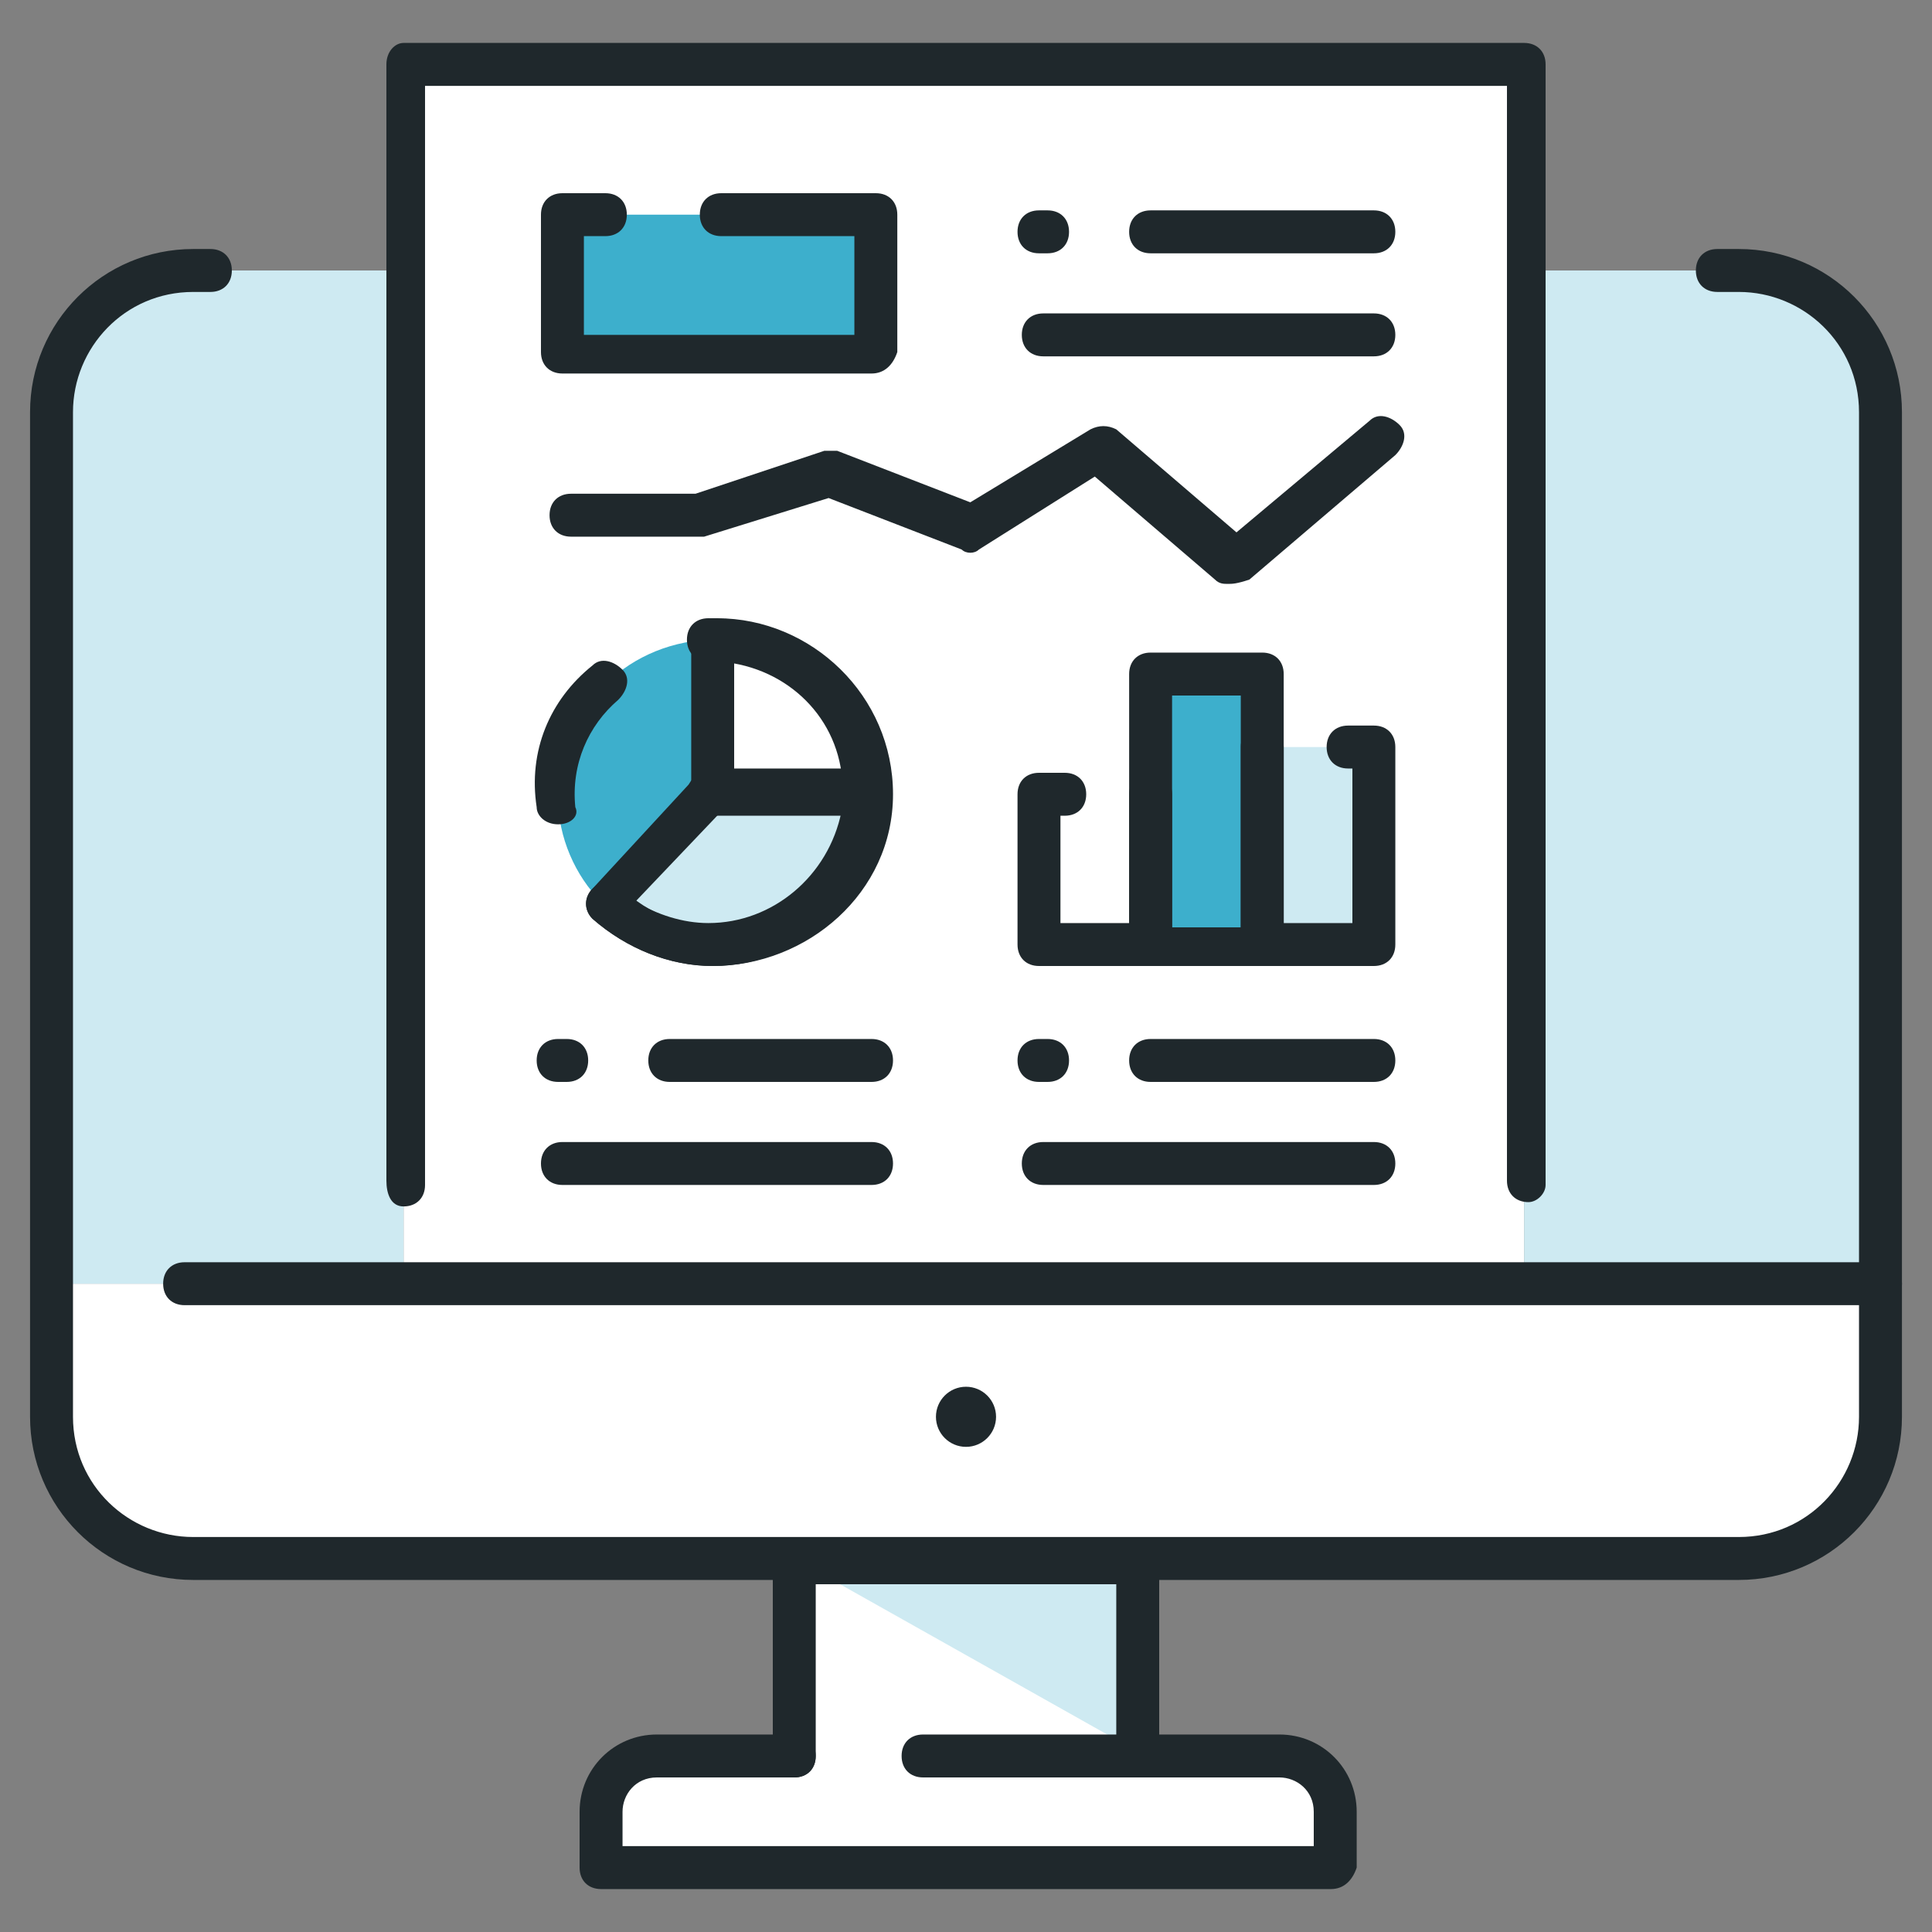 <?xml version="1.0" encoding="utf-8"?>
<!-- Generator: Adobe Illustrator 22.1.0, SVG Export Plug-In . SVG Version: 6.00 Build 0)  -->
<svg version="1.1" id="Layer_1" xmlns="http://www.w3.org/2000/svg" xmlns:xlink="http://www.w3.org/1999/xlink" x="0px" y="0px"
	 viewBox="0 0 45 45" style="enable-background:new 0 0 45 45;" xml:space="preserve">
<rect x="0" y="0" width="45" height="45" fill="#808080" stroke="none"/>
<style type="text/css">
	.st0{fill:#FFFFFF;}
	.st1{fill:#CEEAF2;}
	.st2{fill:#1F282C;}
	.st3{fill:#3DAFCC;}
</style>
<title>CD18_priglosArtboard 56</title>
<rect x="9.4" y="1.5" class="st0" width="26.1" height="28.5"/>
<rect x="18.5" y="36.4" class="st0" width="8" height="5.8"/>
<path class="st0" d="M15.8,40.9h13.4c1,0,1.9,0.8,1.9,1.9l0,0v0.8l0,0H14l0,0v-0.8C14,41.7,14.8,40.9,15.8,40.9
	C15.8,40.9,15.8,40.9,15.8,40.9z"/>
<path class="st0" d="M1.2,29.9h42.6l0,0v2.9c0,1.9-1.6,3.5-3.5,3.5H4.7c-1.9,0-3.5-1.6-3.5-3.5L1.2,29.9L1.2,29.9z"/>
<polygon class="st1" points="18.5,36.3 26.5,40.8 26.5,36.3 "/>
<path class="st1" d="M41,6.3h-5.5v23.7h8.2V9C43.8,7.5,42.6,6.3,41,6.3z"/>
<path class="st1" d="M9.4,6.3H4C2.4,6.3,1.2,7.5,1.2,9v20.9h8.2V6.3z"/>
<path class="st2" d="M40.5,36.8h-36c-2.1,0-3.8-1.7-3.8-3.8V9.6c0-2.1,1.7-3.8,3.8-3.8h0.4c0.3,0,0.5,0.2,0.5,0.5S5.2,6.8,4.9,6.8
	H4.5c-1.6,0-2.8,1.3-2.8,2.8V33c0,1.6,1.3,2.8,2.8,2.8h36c1.6,0,2.8-1.3,2.8-2.8V9.6c0-1.6-1.3-2.8-2.8-2.8H40
	c-0.3,0-0.5-0.2-0.5-0.5s0.2-0.5,0.5-0.5h0.5c2.1,0,3.8,1.7,3.8,3.8V33C44.3,35.1,42.6,36.8,40.5,36.8z"/>
<path class="st2" d="M43.8,30.4H4.3c-0.3,0-0.5-0.2-0.5-0.5c0-0.3,0.2-0.5,0.5-0.5h39.5c0.3,0,0.5,0.2,0.5,0.5S44.1,30.4,43.8,30.4z
	"/>
<path class="st2" d="M26.5,41.4c-0.3,0-0.5-0.2-0.5-0.5c0,0,0,0,0,0v-4h-7v4c0,0.3-0.2,0.5-0.5,0.5S18,41.2,18,40.9v-4.5
	c0-0.3,0.2-0.5,0.5-0.5c0,0,0,0,0,0h8c0.3,0,0.5,0.2,0.5,0.5c0,0,0,0,0,0v4.5C27,41.2,26.8,41.4,26.5,41.4
	C26.5,41.4,26.5,41.4,26.5,41.4z"/>
<path class="st2" d="M31,44H14c-0.3,0-0.5-0.2-0.5-0.5c0,0,0,0,0,0v-1.3c0-1,0.8-1.8,1.8-1.8h3.2c0.3,0,0.5,0.2,0.5,0.5
	s-0.2,0.5-0.5,0.5h-3.2c-0.5,0-0.8,0.4-0.8,0.8V43h16.1v-0.8c0-0.5-0.4-0.8-0.8-0.8h-8.3c-0.3,0-0.5-0.2-0.5-0.5s0.2-0.5,0.5-0.5
	h8.3c1,0,1.8,0.8,1.8,1.8v1.3C31.5,43.8,31.3,44,31,44C31,44,31,44,31,44z"/>
<circle class="st2" cx="22.5" cy="33" r="0.7"/>
<path class="st2" d="M35.6,28c-0.3,0-0.5-0.2-0.5-0.5c0,0,0,0,0,0V2H9.9v25.6c0,0.3-0.2,0.5-0.5,0.5S9,27.8,9,27.5c0,0,0,0,0,0V1.5
	C9,1.2,9.2,1,9.4,1c0,0,0,0,0,0h26.1C35.8,1,36,1.2,36,1.5c0,0,0,0,0,0v26.1C36,27.8,35.8,28,35.6,28C35.6,28,35.6,28,35.6,28z"/>
<rect x="13.1" y="5" class="st3" width="7.2" height="3.2"/>
<path class="st2" d="M20.3,8.7h-7.2c-0.3,0-0.5-0.2-0.5-0.5c0,0,0,0,0,0V5c0-0.3,0.2-0.5,0.5-0.5c0,0,0,0,0,0h1
	c0.3,0,0.5,0.2,0.5,0.5s-0.2,0.5-0.5,0.5l0,0h-0.5v2.3h6.3V5.5h-3.1c-0.3,0-0.5-0.2-0.5-0.5s0.2-0.5,0.5-0.5h3.6
	c0.3,0,0.5,0.2,0.5,0.5c0,0,0,0,0,0v3.2C20.8,8.5,20.6,8.7,20.3,8.7C20.3,8.7,20.3,8.7,20.3,8.7z"/>
<path class="st2" d="M32,5.9h-5.2c-0.3,0-0.5-0.2-0.5-0.5s0.2-0.5,0.5-0.5H32c0.3,0,0.5,0.2,0.5,0.5S32.3,5.9,32,5.9z"/>
<path class="st2" d="M24.4,5.9h-0.2c-0.3,0-0.5-0.2-0.5-0.5s0.2-0.5,0.5-0.5l0,0h0.2c0.3,0,0.5,0.2,0.5,0.5S24.7,5.9,24.4,5.9z"/>
<path class="st2" d="M32,8.3h-7.7c-0.3,0-0.5-0.2-0.5-0.5c0-0.3,0.2-0.5,0.5-0.5l0,0H32c0.3,0,0.5,0.2,0.5,0.5
	C32.5,8.1,32.3,8.3,32,8.3z"/>
<path class="st2" d="M28.6,13.6c-0.1,0-0.2,0-0.3-0.1l-2.8-2.4l-2.7,1.7c-0.1,0.1-0.3,0.1-0.4,0l-3.1-1.2l-2.9,0.9c0,0-0.1,0-0.1,0
	h-3c-0.3,0-0.5-0.2-0.5-0.5c0-0.3,0.2-0.5,0.5-0.5h2.9l3-1c0.1,0,0.2,0,0.3,0l3.1,1.2l2.8-1.7c0.2-0.1,0.4-0.1,0.6,0l2.8,2.4
	l3.1-2.6c0.2-0.2,0.5-0.1,0.7,0.1c0.2,0.2,0.1,0.5-0.1,0.7l0,0l-3.4,2.9C28.8,13.6,28.7,13.6,28.6,13.6z"/>
<rect x="29.4" y="17.4" class="st1" width="2.6" height="4.6"/>
<rect x="26.8" y="15.7" class="st3" width="2.6" height="6.3"/>
<path class="st2" d="M26.8,22.5h-2.6c-0.3,0-0.5-0.2-0.5-0.5c0,0,0,0,0,0v-3.5c0-0.3,0.2-0.5,0.5-0.5c0,0,0,0,0,0h0.6
	c0.3,0,0.5,0.2,0.5,0.5S25.1,19,24.8,19h-0.1v2.5h1.6v-3c0-0.3,0.2-0.5,0.5-0.5c0.3,0,0.5,0.2,0.5,0.5v3.5
	C27.3,22.3,27.1,22.5,26.8,22.5C26.8,22.5,26.8,22.5,26.8,22.5z"/>
<path class="st2" d="M29.4,22.5h-2.6c-0.3,0-0.5-0.2-0.5-0.5c0,0,0,0,0,0v-6.3c0-0.3,0.2-0.5,0.5-0.5c0,0,0,0,0,0h2.6
	c0.3,0,0.5,0.2,0.5,0.5c0,0,0,0,0,0v6.3C29.9,22.3,29.7,22.5,29.4,22.5C29.4,22.5,29.4,22.5,29.4,22.5z M27.3,21.6h1.6v-5.4h-1.6
	L27.3,21.6z"/>
<path class="st2" d="M32,22.5h-2.6c-0.3,0-0.5-0.2-0.5-0.5c0,0,0,0,0,0v-4.6c0-0.3,0.2-0.5,0.5-0.5c0.3,0,0.5,0.2,0.5,0.5v4.1h1.6
	v-3.6h-0.1c-0.3,0-0.5-0.2-0.5-0.5s0.2-0.5,0.5-0.5l0,0H32c0.3,0,0.5,0.2,0.5,0.5c0,0,0,0,0,0v4.6C32.5,22.3,32.3,22.5,32,22.5
	C32,22.5,32,22.5,32,22.5z"/>
<path class="st2" d="M20.3,25.2h-4.7c-0.3,0-0.5-0.2-0.5-0.5c0-0.3,0.2-0.5,0.5-0.5c0,0,0,0,0,0h4.7c0.3,0,0.5,0.2,0.5,0.5
	S20.6,25.2,20.3,25.2z"/>
<path class="st2" d="M13.2,25.2H13c-0.3,0-0.5-0.2-0.5-0.5c0-0.3,0.2-0.5,0.5-0.5c0,0,0,0,0,0h0.2c0.3,0,0.5,0.2,0.5,0.5
	S13.5,25.2,13.2,25.2z"/>
<path class="st2" d="M20.3,27.6h-7.2c-0.3,0-0.5-0.2-0.5-0.5c0-0.3,0.2-0.5,0.5-0.5c0,0,0,0,0,0h7.2c0.3,0,0.5,0.2,0.5,0.5
	S20.6,27.6,20.3,27.6z"/>
<path class="st2" d="M32,25.2h-5.2c-0.3,0-0.5-0.2-0.5-0.5c0-0.3,0.2-0.5,0.5-0.5H32c0.3,0,0.5,0.2,0.5,0.5S32.3,25.2,32,25.2z"/>
<path class="st2" d="M24.4,25.2h-0.2c-0.3,0-0.5-0.2-0.5-0.5c0-0.3,0.2-0.5,0.5-0.5h0.2c0.3,0,0.5,0.2,0.5,0.5S24.7,25.2,24.4,25.2z
	"/>
<path class="st2" d="M32,27.6h-7.7c-0.3,0-0.5-0.2-0.5-0.5c0-0.3,0.2-0.5,0.5-0.5H32c0.3,0,0.5,0.2,0.5,0.5S32.3,27.6,32,27.6z"/>
<path class="st1" d="M14.1,21.1c1.4,1.4,3.7,1.3,5-0.1c0.6-0.7,1-1.5,1-2.5h-3.6L14.1,21.1z"/>
<path class="st3" d="M16.5,14.9c-2,0.1-3.5,1.7-3.5,3.7c0,0.9,0.4,1.8,1,2.4l2.5-2.5L16.5,14.9z"/>
<path class="st2" d="M13,19.2c-0.3,0-0.5-0.2-0.5-0.4c-0.2-1.3,0.3-2.5,1.3-3.3c0.2-0.2,0.5-0.1,0.7,0.1c0.2,0.2,0.1,0.5-0.1,0.7
	c-0.7,0.6-1.1,1.5-1,2.5C13.5,19,13.3,19.2,13,19.2C13,19.2,13,19.2,13,19.2C13,19.2,13,19.2,13,19.2z"/>
<path class="st2" d="M16.6,22.5c-1,0-2-0.4-2.8-1.1c-0.2-0.2-0.2-0.5,0-0.7s0.5-0.2,0.7,0c1.2,1.2,3.2,1.1,4.4-0.1
	c1.2-1.2,1.1-3.2-0.1-4.4c-0.6-0.5-1.3-0.8-2.1-0.8c-0.3,0-0.5-0.2-0.5-0.5c0-0.3,0.2-0.5,0.5-0.5c2.2,0,4.1,1.8,4.1,4.1
	S18.8,22.5,16.6,22.5z"/>
<path class="st2" d="M16.6,22.5c-1,0-2-0.4-2.8-1.1c-0.2-0.2-0.2-0.5,0-0.7c0,0,0,0,0,0l2.4-2.6c0.1-0.1,0.2-0.2,0.4-0.2h3.6
	c0.3,0,0.5,0.2,0.5,0.5c0,0,0,0,0,0C20.6,20.7,18.8,22.5,16.6,22.5z M14.8,21c0.5,0.3,1.1,0.5,1.7,0.5c1.5,0,2.8-1.1,3.1-2.6h-2.8
	L14.8,21z"/>
<path class="st2" d="M20.1,19h-3.6c-0.3,0-0.5-0.2-0.5-0.5s0.2-0.5,0.5-0.5l0,0h3.1c-0.2-1.5-1.5-2.6-3.1-2.6
	c-0.3,0-0.5-0.2-0.5-0.5c0-0.3,0.2-0.5,0.5-0.5l0,0c2.2,0,4.1,1.8,4.1,4.1C20.6,18.7,20.4,19,20.1,19C20.1,19,20.1,19,20.1,19z"/>
<path class="st2" d="M16.6,19c-0.3,0-0.5-0.2-0.5-0.5c0,0,0,0,0,0v-3.6c0-0.3,0.2-0.5,0.5-0.5c0.3,0,0.5,0.2,0.5,0.5v3.6
	C17.1,18.7,16.8,19,16.6,19C16.6,19,16.6,19,16.6,19z"/>
</svg>
